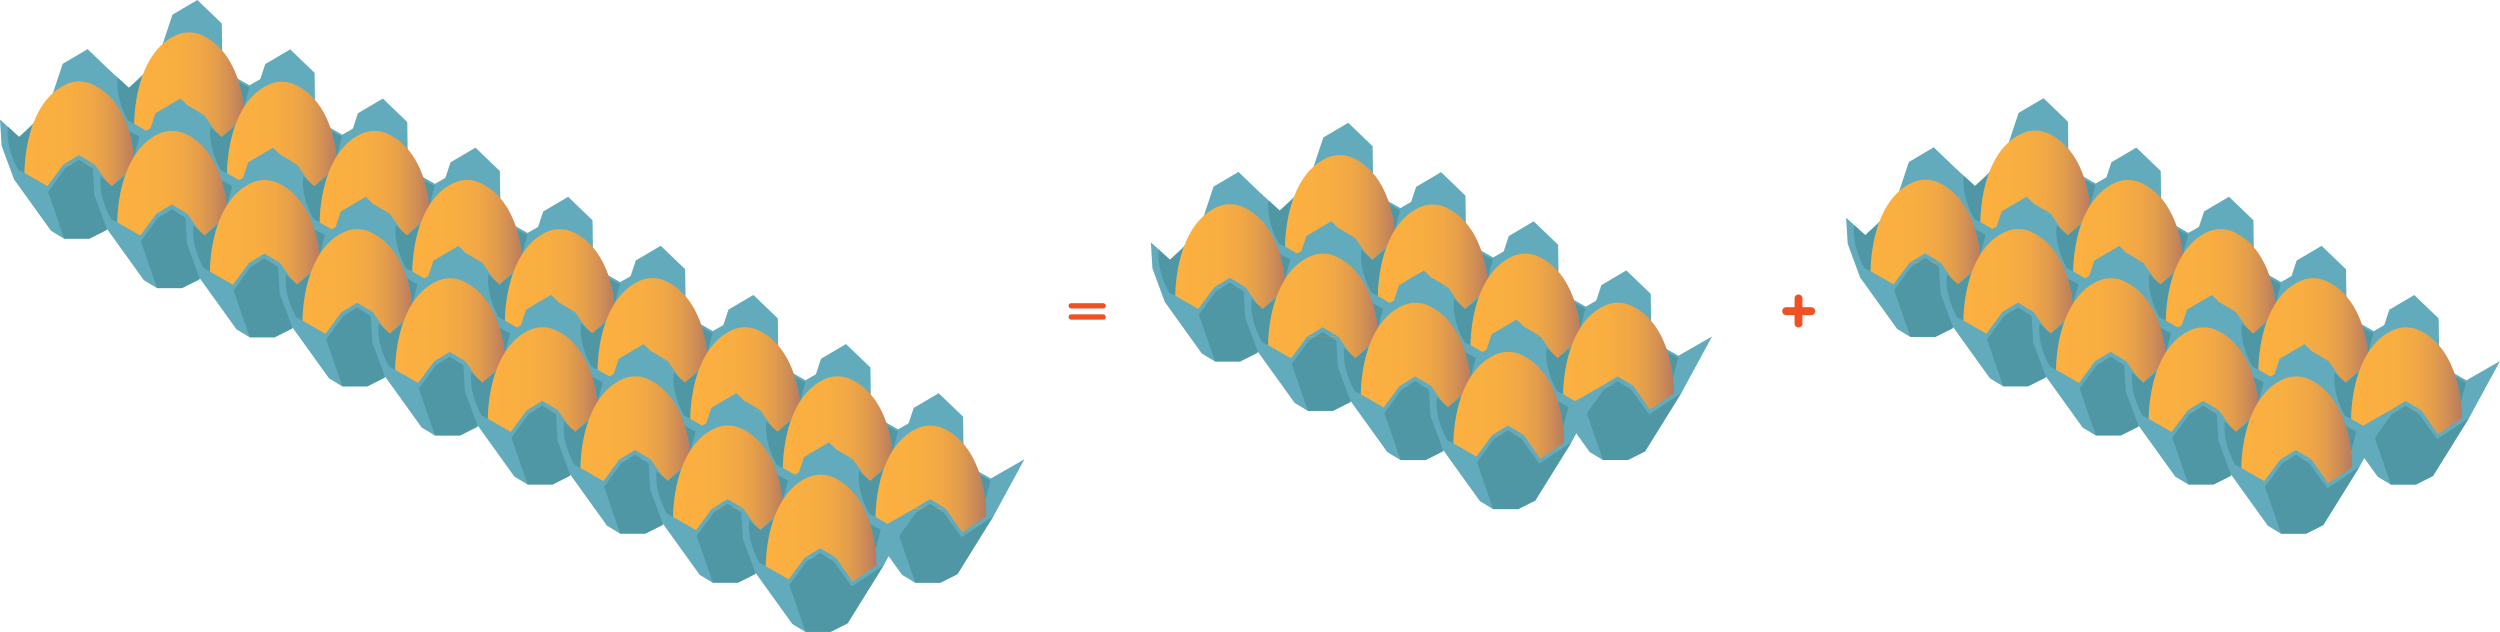 <svg xmlns="http://www.w3.org/2000/svg" xmlns:xlink="http://www.w3.org/1999/xlink" viewBox="0 0 2276.31 575.4"><defs><style>.cls-1{fill:#62abbc;}.cls-2{fill:#3d838e;opacity:0.51;}.cls-3{fill:url(#linear-gradient);}.cls-4{fill:url(#linear-gradient-2);}.cls-5{fill:url(#linear-gradient-3);}.cls-6{fill:url(#linear-gradient-4);}.cls-7{fill:url(#linear-gradient-5);}.cls-8{fill:url(#linear-gradient-6);}.cls-9{fill:url(#linear-gradient-7);}.cls-10{fill:url(#linear-gradient-8);}.cls-11{fill:url(#linear-gradient-9);}.cls-12{fill:url(#linear-gradient-10);}.cls-13{fill:url(#linear-gradient-11);}.cls-14{fill:url(#linear-gradient-12);}.cls-15{fill:url(#linear-gradient-13);}.cls-16{fill:url(#linear-gradient-14);}.cls-17{fill:url(#linear-gradient-15);}.cls-18{fill:url(#linear-gradient-16);}.cls-19{fill:url(#linear-gradient-17);}.cls-20{fill:url(#linear-gradient-18);}.cls-21{fill:url(#linear-gradient-19);}.cls-22{fill:url(#linear-gradient-20);}.cls-23{fill:url(#linear-gradient-21);}.cls-24{fill:url(#linear-gradient-22);}.cls-25{fill:url(#linear-gradient-23);}.cls-26{fill:url(#linear-gradient-24);}.cls-27{fill:url(#linear-gradient-25);}.cls-28{fill:url(#linear-gradient-26);}.cls-29{fill:url(#linear-gradient-27);}.cls-30{fill:url(#linear-gradient-28);}.cls-31{fill:url(#linear-gradient-29);}.cls-32{fill:url(#linear-gradient-30);}.cls-33{fill:url(#linear-gradient-31);}.cls-34{fill:url(#linear-gradient-32);}.cls-35{fill:url(#linear-gradient-33);}.cls-36{fill:url(#linear-gradient-34);}.cls-37{fill:url(#linear-gradient-35);}.cls-38{fill:url(#linear-gradient-36);}.cls-39{fill:#f05023;}</style><linearGradient id="linear-gradient" x1="122.24" y1="78.13" x2="223.08" y2="78.13" gradientUnits="userSpaceOnUse"><stop offset="0" stop-color="#fbb040"/><stop offset="0.39" stop-color="#f9ae41"/><stop offset="0.59" stop-color="#f1a845"/><stop offset="0.74" stop-color="#e49e4b"/><stop offset="0.87" stop-color="#d18f55"/><stop offset="0.99" stop-color="#b97c60"/><stop offset="1" stop-color="#b67a62"/></linearGradient><linearGradient id="linear-gradient-2" x1="206.75" y1="123.08" x2="307.59" y2="123.08" xlink:href="#linear-gradient"/><linearGradient id="linear-gradient-3" x1="22.3" y1="122.86" x2="123.14" y2="122.86" xlink:href="#linear-gradient"/><linearGradient id="linear-gradient-4" x1="106.81" y1="167.81" x2="207.65" y2="167.81" xlink:href="#linear-gradient"/><linearGradient id="linear-gradient-5" x1="291.12" y1="167.86" x2="391.96" y2="167.86" xlink:href="#linear-gradient"/><linearGradient id="linear-gradient-6" x1="191.18" y1="212.59" x2="292.02" y2="212.59" xlink:href="#linear-gradient"/><linearGradient id="linear-gradient-7" x1="375.45" y1="212.55" x2="476.29" y2="212.55" xlink:href="#linear-gradient"/><linearGradient id="linear-gradient-8" x1="275.51" y1="257.28" x2="376.35" y2="257.28" xlink:href="#linear-gradient"/><linearGradient id="linear-gradient-9" x1="459.81" y1="257.33" x2="560.65" y2="257.33" xlink:href="#linear-gradient"/><linearGradient id="linear-gradient-10" x1="359.87" y1="302.06" x2="460.71" y2="302.06" xlink:href="#linear-gradient"/><linearGradient id="linear-gradient-11" x1="544.14" y1="301.9" x2="644.98" y2="301.9" xlink:href="#linear-gradient"/><linearGradient id="linear-gradient-12" x1="444.2" y1="346.63" x2="545.04" y2="346.63" xlink:href="#linear-gradient"/><linearGradient id="linear-gradient-13" x1="628.51" y1="346.68" x2="729.35" y2="346.68" xlink:href="#linear-gradient"/><linearGradient id="linear-gradient-14" x1="528.57" y1="391.41" x2="629.41" y2="391.41" xlink:href="#linear-gradient"/><linearGradient id="linear-gradient-15" x1="712.84" y1="391.37" x2="813.68" y2="391.37" xlink:href="#linear-gradient"/><linearGradient id="linear-gradient-16" x1="612.9" y1="436.1" x2="713.74" y2="436.1" xlink:href="#linear-gradient"/><linearGradient id="linear-gradient-17" x1="797.21" y1="436.14" x2="898.04" y2="436.14" xlink:href="#linear-gradient"/><linearGradient id="linear-gradient-18" x1="697.27" y1="480.87" x2="798.1" y2="480.87" xlink:href="#linear-gradient"/><linearGradient id="linear-gradient-19" x1="1170.12" y1="189.93" x2="1270.96" y2="189.93" xlink:href="#linear-gradient"/><linearGradient id="linear-gradient-20" x1="1254.63" y1="234.88" x2="1355.47" y2="234.88" xlink:href="#linear-gradient"/><linearGradient id="linear-gradient-21" x1="1070.18" y1="234.66" x2="1171.02" y2="234.66" xlink:href="#linear-gradient"/><linearGradient id="linear-gradient-22" x1="1154.69" y1="279.61" x2="1255.53" y2="279.61" xlink:href="#linear-gradient"/><linearGradient id="linear-gradient-23" x1="1339" y1="279.66" x2="1439.84" y2="279.66" xlink:href="#linear-gradient"/><linearGradient id="linear-gradient-24" x1="1239.06" y1="324.39" x2="1339.9" y2="324.39" xlink:href="#linear-gradient"/><linearGradient id="linear-gradient-25" x1="1423.33" y1="324.35" x2="1524.16" y2="324.35" xlink:href="#linear-gradient"/><linearGradient id="linear-gradient-26" x1="1323.39" y1="369.08" x2="1424.22" y2="369.08" xlink:href="#linear-gradient"/><linearGradient id="linear-gradient-27" x1="1803.2" y1="167.54" x2="1904.04" y2="167.54" xlink:href="#linear-gradient"/><linearGradient id="linear-gradient-28" x1="1887.71" y1="212.49" x2="1988.55" y2="212.49" xlink:href="#linear-gradient"/><linearGradient id="linear-gradient-29" x1="1703.26" y1="212.27" x2="1804.1" y2="212.27" xlink:href="#linear-gradient"/><linearGradient id="linear-gradient-30" x1="1787.77" y1="257.22" x2="1888.61" y2="257.22" xlink:href="#linear-gradient"/><linearGradient id="linear-gradient-31" x1="1972.07" y1="257.27" x2="2072.91" y2="257.27" xlink:href="#linear-gradient"/><linearGradient id="linear-gradient-32" x1="1872.13" y1="302" x2="1972.97" y2="302" xlink:href="#linear-gradient"/><linearGradient id="linear-gradient-33" x1="2056.4" y1="301.96" x2="2157.24" y2="301.96" xlink:href="#linear-gradient"/><linearGradient id="linear-gradient-34" x1="1956.46" y1="346.69" x2="2057.3" y2="346.69" xlink:href="#linear-gradient"/><linearGradient id="linear-gradient-35" x1="2140.77" y1="346.73" x2="2241.61" y2="346.73" xlink:href="#linear-gradient"/><linearGradient id="linear-gradient-36" x1="2040.83" y1="391.47" x2="2141.67" y2="391.47" xlink:href="#linear-gradient"/></defs><title>V6_G1</title><g id="Layer_2" data-name="Layer 2"><polygon class="cls-1" points="101.37 87.84 112.66 118.49 146.38 165.4 158.38 172.65 181.13 172.65 196.78 164.8 229.73 111.76 257.79 60.14 227.13 77.69 202.52 63.74 201.95 21.39 179.7 0 157.02 13.37 143.06 55.46 117.35 79.91 99.94 64.12 101.37 87.84"/><path class="cls-2" d="M116.65,110l5.59,2.81s.23-24.79,7.4-43.13L117.35,79.91,107.2,70.64C104.65,90.34,116.65,110,116.65,110Z"/><path class="cls-3" d="M122.24,112.8l20.84,12L157.74,105h28.34l15.16,21.84,18.07-12.21,3.77-2.46s1.26-61.22-38.82-79.94a28.43,28.43,0,0,0-23.5-.36C121.41,49.19,122.24,112.8,122.24,112.8Z"/><polygon class="cls-1" points="157.75 104.96 171.86 96.5 186.08 104.96 157.75 104.96"/><polygon class="cls-2" points="158.46 172.65 143.71 129.9 159.23 108.64 171.86 100.73 184.23 108.64 200.56 131.22 229.81 111.76 196.86 164.8 181.21 172.65 158.46 172.65"/><path class="cls-2" d="M217.39,74.62a116.82,116.82,0,0,1,4.77,22.85l4.77-17.86Z"/><polygon class="cls-1" points="185.88 132.79 197.16 163.44 230.89 210.36 242.89 217.61 265.64 217.61 281.29 209.75 314.24 156.71 342.3 105.1 311.64 122.64 287.03 108.69 286.46 66.34 264.21 44.95 241.53 58.33 227.57 100.42 201.86 124.87 184.45 109.07 185.88 132.79"/><path class="cls-2" d="M201.16,154.94l5.59,2.81s.23-24.79,7.4-43.12l-12.29,10.24-10.15-9.27C189.15,135.29,201.16,154.94,201.16,154.94Z"/><path class="cls-4" d="M206.75,157.75l20.84,12,14.66-19.83h28.34l15.16,21.83,18.07-12.21,3.77-2.46s1.26-61.22-38.82-79.94a28.43,28.43,0,0,0-23.5-.36C205.91,94.15,206.75,157.75,206.75,157.75Z"/><polygon class="cls-1" points="242.25 149.92 256.37 141.45 270.59 149.92 242.25 149.92"/><polygon class="cls-2" points="242.97 217.61 228.22 174.86 243.74 153.59 256.37 145.68 268.74 153.59 285.07 176.17 314.32 156.71 281.37 209.75 265.72 217.61 242.97 217.61"/><path class="cls-2" d="M301.9,119.58a116.82,116.82,0,0,1,4.77,22.85l4.77-17.87Z"/><polygon class="cls-1" points="1.43 132.57 12.72 163.22 46.44 210.14 58.44 217.39 81.19 217.39 96.84 209.53 129.79 156.49 157.85 104.87 127.19 122.42 102.58 108.47 102.01 66.12 79.76 44.73 57.08 58.1 43.12 100.19 17.41 124.64 0 108.85 1.43 132.57"/><path class="cls-2" d="M16.71,154.72l5.59,2.81s.23-24.79,7.4-43.13L17.41,124.64,7.26,115.38C4.71,135.07,16.71,154.72,16.71,154.72Z"/><path class="cls-5" d="M22.3,157.53l20.84,12L57.8,149.69H86.14l15.16,21.84,18.07-12.21,3.77-2.46s1.26-61.22-38.82-79.94a28.43,28.43,0,0,0-23.5-.36C21.47,93.92,22.3,157.53,22.3,157.53Z"/><polygon class="cls-1" points="57.8 149.69 71.92 141.23 86.14 149.69 57.8 149.69"/><polygon class="cls-2" points="58.52 217.39 43.77 174.64 59.29 153.37 71.92 145.46 84.29 153.37 100.62 175.95 129.87 156.49 96.92 209.53 81.27 217.39 58.52 217.39"/><path class="cls-2" d="M117.45,119.35a117,117,0,0,1,4.77,22.85L127,124.34Z"/><polygon class="cls-1" points="85.94 177.53 97.22 208.17 130.95 255.09 142.95 262.34 165.7 262.34 181.35 254.48 214.3 201.44 242.36 149.83 211.7 167.37 187.09 153.43 186.52 111.07 164.27 89.69 141.59 103.06 127.63 145.15 101.92 169.6 84.51 153.81 85.94 177.53"/><path class="cls-2" d="M101.22,199.67l5.59,2.81s.23-24.79,7.4-43.12L101.92,169.6l-10.15-9.27C89.21,180,101.22,199.67,101.22,199.67Z"/><path class="cls-6" d="M106.81,202.48l20.84,12,14.66-19.83h28.34l15.16,21.83,18.07-12.21,3.77-2.46s1.26-61.22-38.82-79.94a28.43,28.43,0,0,0-23.5-.36C106,138.88,106.81,202.48,106.81,202.48Z"/><polygon class="cls-1" points="142.31 194.65 156.43 186.18 170.65 194.65 142.31 194.65"/><polygon class="cls-2" points="143.03 262.34 128.28 219.59 143.8 198.32 156.43 190.41 168.8 198.32 185.13 220.9 214.38 201.44 181.43 254.48 165.78 262.34 143.03 262.34"/><path class="cls-2" d="M202,164.31a116.82,116.82,0,0,1,4.77,22.85l4.77-17.87Z"/><polygon class="cls-1" points="270.24 177.57 281.53 208.22 315.25 255.13 327.25 262.38 350 262.38 365.65 254.53 398.6 201.49 426.66 149.87 396 167.42 371.4 153.47 370.83 111.12 348.58 89.73 325.9 103.1 311.94 145.19 286.23 169.64 268.81 153.85 270.24 177.57"/><path class="cls-2" d="M285.53,199.72l5.59,2.81s.23-24.8,7.39-43.13l-12.29,10.24-10.14-9.27C273.52,180.07,285.53,199.72,285.53,199.72Z"/><path class="cls-7" d="M291.12,202.53l20.83,12,14.67-19.84H355l15.17,21.84,18.07-12.21,3.76-2.46s1.27-61.22-38.81-79.94a28.45,28.45,0,0,0-23.51-.36C290.28,138.92,291.12,202.53,291.12,202.53Z"/><polygon class="cls-1" points="326.62 194.69 340.73 186.23 354.95 194.69 326.62 194.69"/><polygon class="cls-2" points="327.34 262.38 312.59 219.63 328.11 198.37 340.73 190.46 353.11 198.37 369.44 220.94 398.69 201.49 365.74 254.53 350.09 262.38 327.34 262.38"/><path class="cls-2" d="M386.26,164.35A116.31,116.31,0,0,1,391,187.2l4.76-17.86Z"/><polygon class="cls-1" points="170.3 222.3 181.59 252.95 215.32 299.87 227.32 307.12 250.06 307.12 265.71 299.26 298.66 246.22 326.73 194.6 296.07 212.15 271.46 198.2 270.89 155.85 248.64 134.46 225.96 147.84 212 189.92 186.28 214.37 168.88 198.58 170.3 222.3"/><path class="cls-2" d="M185.59,244.45l5.59,2.81s.23-24.79,7.39-43.13l-12.29,10.24-10.14-9.26C173.58,224.8,185.59,244.45,185.59,244.45Z"/><path class="cls-8" d="M191.18,247.26l20.83,12,14.67-19.84H255l15.17,21.84,18.07-12.21,3.76-2.46s1.27-61.22-38.81-79.94a28.45,28.45,0,0,0-23.51-.36C190.34,183.65,191.18,247.26,191.18,247.26Z"/><polygon class="cls-1" points="226.68 239.42 240.79 230.96 255.01 239.42 226.68 239.42"/><polygon class="cls-2" points="227.4 307.12 212.65 264.37 228.17 243.1 240.79 235.19 253.17 243.1 269.5 265.68 298.75 246.22 265.8 299.26 250.15 307.12 227.4 307.12"/><path class="cls-2" d="M286.32,209.08a116.31,116.31,0,0,1,4.78,22.85l4.76-17.86Z"/><polygon class="cls-1" points="354.57 222.26 365.86 252.91 399.58 299.82 411.58 307.07 434.33 307.07 449.98 299.22 482.93 246.18 510.99 194.56 480.33 212.11 455.73 198.16 455.16 155.81 432.91 134.42 410.23 147.79 396.26 189.88 370.55 214.33 353.14 198.54 354.57 222.26"/><path class="cls-2" d="M369.86,244.41l5.59,2.81s.22-24.79,7.39-43.13l-12.29,10.24-10.15-9.27C357.85,224.76,369.86,244.41,369.86,244.41Z"/><path class="cls-9" d="M375.45,247.22l20.83,12L411,239.38h28.33l15.17,21.84L472.51,249l3.77-2.46s1.27-61.22-38.81-79.94a28.45,28.45,0,0,0-23.51-.36C374.61,183.61,375.45,247.22,375.45,247.22Z"/><polygon class="cls-1" points="410.95 239.38 425.06 230.92 439.28 239.38 410.95 239.38"/><polygon class="cls-2" points="411.67 307.07 396.92 264.32 412.44 243.06 425.06 235.15 437.44 243.06 453.76 265.63 483.01 246.18 450.06 299.22 434.42 307.07 411.67 307.07"/><path class="cls-2" d="M470.59,209a117.21,117.21,0,0,1,4.78,22.85L480.13,214Z"/><polygon class="cls-1" points="254.63 266.99 265.92 297.64 299.64 344.56 311.64 351.81 334.39 351.81 350.04 343.95 382.99 290.91 411.05 239.29 380.39 256.84 355.79 242.89 355.22 200.54 332.97 179.15 310.29 192.53 296.32 234.61 270.61 259.06 253.2 243.27 254.63 266.99"/><path class="cls-2" d="M269.92,289.14l5.59,2.81s.22-24.79,7.39-43.13l-12.29,10.25-10.15-9.27C257.91,269.49,269.92,289.14,269.92,289.14Z"/><path class="cls-10" d="M275.51,292l20.83,12L311,284.11h28.33L354.51,306l18.07-12.21,3.76-2.46s1.27-61.22-38.81-79.94A28.45,28.45,0,0,0,314,211C274.67,228.35,275.51,292,275.51,292Z"/><polygon class="cls-1" points="311.01 284.11 325.12 275.65 339.34 284.11 311.01 284.11"/><polygon class="cls-2" points="311.73 351.81 296.98 309.06 312.5 287.79 325.12 279.88 337.5 287.79 353.82 310.37 383.07 290.91 350.13 343.95 334.48 351.81 311.73 351.81"/><path class="cls-2" d="M370.65,253.77a116.54,116.54,0,0,1,4.78,22.85l4.76-17.86Z"/><polygon class="cls-1" points="438.94 267.04 450.23 297.68 483.95 344.6 495.95 351.85 518.7 351.85 534.35 344 567.3 290.95 595.36 239.34 564.7 256.89 540.09 242.94 539.52 200.58 517.27 179.2 494.59 192.57 480.63 234.66 454.92 259.11 437.51 243.32 438.94 267.04"/><path class="cls-2" d="M454.22,289.18l5.59,2.81s.23-24.79,7.4-43.12l-12.29,10.24-10.15-9.27C442.21,269.53,454.22,289.18,454.22,289.18Z"/><path class="cls-11" d="M459.81,292l20.84,12,14.66-19.83h28.34L538.81,306l18.07-12.2,3.77-2.46s1.26-61.23-38.82-79.95a28.5,28.5,0,0,0-23.5-.36C459,228.39,459.81,292,459.81,292Z"/><polygon class="cls-1" points="495.31 284.16 509.43 275.69 523.65 284.16 495.31 284.16"/><polygon class="cls-2" points="496.03 351.85 481.28 309.1 496.8 287.83 509.43 279.93 521.8 287.83 538.13 310.41 567.38 290.95 534.43 344 518.78 351.85 496.03 351.85"/><path class="cls-2" d="M555,253.82a116.82,116.82,0,0,1,4.77,22.85l4.77-17.87Z"/><polygon class="cls-1" points="339 311.77 350.29 342.41 384.01 389.33 396.01 396.58 418.76 396.58 434.41 388.73 467.36 335.69 495.42 284.07 464.76 301.62 440.15 287.67 439.58 245.32 417.33 223.93 394.65 237.3 380.69 279.39 354.98 303.84 337.57 288.05 339 311.77"/><path class="cls-2" d="M354.28,333.92l5.59,2.8s.23-24.79,7.4-43.12L355,303.84l-10.15-9.27C342.27,314.27,354.28,333.92,354.28,333.92Z"/><path class="cls-12" d="M359.87,336.72l20.84,12,14.66-19.83h28.34l15.16,21.83,18.07-12.2,3.77-2.46s1.26-61.23-38.82-79.95a28.47,28.47,0,0,0-23.5-.35C359,273.12,359.87,336.72,359.87,336.72Z"/><polygon class="cls-1" points="395.37 328.89 409.49 320.43 423.71 328.89 395.37 328.89"/><polygon class="cls-2" points="396.09 396.58 381.34 353.83 396.86 332.56 409.49 324.66 421.86 332.56 438.19 355.14 467.44 335.69 434.49 388.73 418.84 396.58 396.09 396.58"/><path class="cls-2" d="M455,298.55a116.82,116.82,0,0,1,4.77,22.85l4.77-17.86Z"/><polygon class="cls-1" points="523.27 311.61 534.56 342.26 568.28 389.18 580.28 396.43 603.03 396.43 618.68 388.57 651.63 335.53 679.69 283.91 649.03 301.46 624.42 287.51 623.86 245.16 601.61 223.77 578.92 237.15 564.96 279.23 539.25 303.68 521.84 287.89 523.27 311.61"/><path class="cls-2" d="M538.55,333.76l5.6,2.81s.22-24.79,7.39-43.13l-12.29,10.24-10.15-9.26C526.55,314.11,538.55,333.76,538.55,333.76Z"/><path class="cls-13" d="M544.15,336.57l20.83,12,14.67-19.84H608l15.17,21.84,18.06-12.21L645,335.9s1.27-61.22-38.82-79.94a28.43,28.43,0,0,0-23.5-.36C543.31,273,544.15,336.57,544.15,336.57Z"/><polygon class="cls-1" points="579.65 328.73 593.76 320.27 607.98 328.73 579.65 328.73"/><polygon class="cls-2" points="580.37 396.43 565.62 353.68 581.13 332.41 593.76 324.5 606.13 332.41 622.46 354.99 651.71 335.53 618.76 388.57 603.12 396.43 580.37 396.43"/><path class="cls-2" d="M639.29,298.39a116.82,116.82,0,0,1,4.77,22.85l4.77-17.86Z"/><polygon class="cls-1" points="423.33 356.34 434.62 386.99 468.34 433.91 480.34 441.16 503.09 441.16 518.74 433.3 551.69 380.26 579.75 328.64 549.09 346.19 524.48 332.24 523.92 289.89 501.67 268.5 478.98 281.88 465.02 323.96 439.31 348.42 421.9 332.62 423.33 356.34"/><path class="cls-2" d="M438.61,378.49l5.6,2.81s.22-24.79,7.39-43.13l-12.29,10.25-10.15-9.27C426.61,358.84,438.61,378.49,438.61,378.49Z"/><path class="cls-14" d="M444.21,381.3l20.83,12,14.67-19.84H508l15.17,21.84,18.06-12.21,3.77-2.46s1.27-61.22-38.82-79.94a28.43,28.43,0,0,0-23.5-.36C443.37,317.7,444.21,381.3,444.21,381.3Z"/><polygon class="cls-1" points="479.71 373.46 493.82 365 508.04 373.46 479.71 373.46"/><polygon class="cls-2" points="480.43 441.16 465.68 398.41 481.19 377.14 493.82 369.23 506.19 377.14 522.52 399.72 551.77 380.26 518.82 433.3 503.18 441.16 480.43 441.16"/><path class="cls-2" d="M539.35,343.12A117,117,0,0,1,544.12,366l4.77-17.87Z"/><polygon class="cls-1" points="607.63 356.39 618.92 387.03 652.65 433.95 664.65 441.2 687.4 441.2 703.05 433.35 736 380.3 764.06 328.69 733.4 346.24 708.79 332.29 708.22 289.94 685.97 268.55 663.29 281.92 649.33 324.01 623.62 348.46 606.21 332.67 607.63 356.39"/><path class="cls-2" d="M622.92,378.53l5.59,2.81s.23-24.79,7.39-43.12l-12.28,10.24-10.15-9.27C610.91,358.88,622.92,378.53,622.92,378.53Z"/><path class="cls-15" d="M628.51,381.34l20.84,12L664,373.51h28.34l15.16,21.83,18.07-12.2,3.77-2.46s1.26-61.23-38.82-79.95a28.5,28.5,0,0,0-23.5-.36C627.67,317.74,628.51,381.34,628.51,381.34Z"/><polygon class="cls-1" points="664.01 373.51 678.12 365.04 692.35 373.51 664.01 373.51"/><polygon class="cls-2" points="664.73 441.2 649.98 398.45 665.5 377.18 678.12 369.28 690.5 377.18 706.83 399.76 736.08 380.3 703.13 433.35 687.48 441.2 664.73 441.2"/><path class="cls-2" d="M723.66,343.17A116.82,116.82,0,0,1,728.43,366l4.77-17.87Z"/><polygon class="cls-1" points="507.69 401.12 518.98 431.76 552.71 478.68 564.71 485.93 587.46 485.93 603.11 478.08 636.06 425.04 664.12 373.42 633.46 390.97 608.85 377.02 608.28 334.67 586.03 313.28 563.35 326.65 549.39 368.74 523.68 393.19 506.27 377.4 507.69 401.12"/><path class="cls-2" d="M523,423.27l5.59,2.8S528.8,401.28,536,383l-12.28,10.24-10.15-9.27C511,403.62,523,423.27,523,423.27Z"/><path class="cls-16" d="M528.57,426.07l20.84,12,14.66-19.83h28.34l15.16,21.83,18.07-12.2,3.77-2.46s1.26-61.23-38.82-80a28.47,28.47,0,0,0-23.5-.35C527.73,362.47,528.57,426.07,528.57,426.07Z"/><polygon class="cls-1" points="564.07 418.24 578.18 409.78 592.41 418.24 564.07 418.24"/><polygon class="cls-2" points="564.79 485.93 550.04 443.18 565.56 421.92 578.18 414.01 590.56 421.92 606.89 444.49 636.14 425.04 603.19 478.08 587.54 485.93 564.79 485.93"/><path class="cls-2" d="M623.72,387.9a116.82,116.82,0,0,1,4.77,22.85l4.77-17.86Z"/><polygon class="cls-1" points="691.96 401.08 703.25 431.72 736.98 478.64 748.98 485.89 771.73 485.89 787.37 478.04 820.32 425 848.38 373.38 817.73 390.93 793.12 376.98 792.55 334.63 770.3 313.24 747.62 326.61 733.66 368.7 707.95 393.15 690.54 377.36 691.96 401.08"/><path class="cls-2" d="M707.25,423.23l5.59,2.8s.23-24.79,7.39-43.12L708,393.15l-10.15-9.27C695.24,403.58,707.25,423.23,707.25,423.23Z"/><path class="cls-17" d="M712.84,426l20.83,12,14.67-19.83h28.33L791.84,440l18.07-12.2,3.76-2.46s1.27-61.23-38.81-79.95a28.49,28.49,0,0,0-23.51-.35C712,362.43,712.84,426,712.84,426Z"/><polygon class="cls-1" points="748.34 418.2 762.45 409.74 776.67 418.2 748.34 418.2"/><polygon class="cls-2" points="749.06 485.89 734.31 443.14 749.83 421.87 762.45 413.97 774.83 421.87 791.16 444.45 820.41 425 787.46 478.04 771.81 485.89 749.06 485.89"/><path class="cls-2" d="M808,387.86a116.31,116.31,0,0,1,4.78,22.85l4.76-17.86Z"/><polygon class="cls-1" points="592.02 445.81 603.31 476.45 637.04 523.37 649.04 530.62 671.79 530.62 687.43 522.77 720.38 469.73 748.45 418.11 717.79 435.66 693.18 421.71 692.61 379.36 670.36 357.97 647.68 371.34 633.72 413.43 608 437.88 590.6 422.09 592.02 445.81"/><path class="cls-2" d="M607.31,468l5.59,2.81s.23-24.8,7.39-43.13L608,437.88l-10.15-9.27C595.3,448.31,607.31,468,607.31,468Z"/><path class="cls-18" d="M612.9,470.77l20.83,12,14.67-19.84h28.33l15.17,21.84L710,472.56l3.76-2.46s1.27-61.22-38.81-79.94a28.45,28.45,0,0,0-23.51-.36C612.06,407.16,612.9,470.77,612.9,470.77Z"/><polygon class="cls-1" points="648.4 462.93 662.51 454.47 676.73 462.93 648.4 462.93"/><polygon class="cls-2" points="649.12 530.62 634.37 487.87 649.89 466.61 662.51 458.7 674.89 466.61 691.22 489.19 720.47 469.73 687.52 522.77 671.87 530.62 649.12 530.62"/><path class="cls-2" d="M708,432.59a116.31,116.31,0,0,1,4.78,22.85l4.76-17.86Z"/><polygon class="cls-1" points="776.33 445.86 787.62 476.5 821.34 523.42 833.34 530.67 856.09 530.67 871.74 522.81 904.69 469.77 932.75 418.16 902.09 435.7 877.49 421.75 876.92 379.4 854.67 358.01 831.99 371.39 818.02 413.48 792.31 437.93 774.9 422.13 776.33 445.86"/><path class="cls-2" d="M791.62,468l5.59,2.81s.22-24.79,7.39-43.12l-12.29,10.24-10.15-9.27C779.61,448.35,791.62,468,791.62,468Z"/><path class="cls-19" d="M797.21,470.81l20.83,12L832.71,463H861l15.17,21.83,18.06-12.21,3.77-2.46s1.27-61.22-38.82-79.94a28.43,28.43,0,0,0-23.5-.36C796.37,407.21,797.21,470.81,797.21,470.81Z"/><polygon class="cls-1" points="832.71 462.98 846.82 454.51 861.04 462.98 832.71 462.98"/><polygon class="cls-2" points="833.43 530.67 818.68 487.92 834.19 466.65 846.82 458.74 859.19 466.65 875.52 489.23 904.77 469.77 871.82 522.81 856.18 530.67 833.43 530.67"/><path class="cls-2" d="M892.35,432.64a116.82,116.82,0,0,1,4.77,22.85l4.77-17.87Z"/><polygon class="cls-1" points="676.39 490.59 687.68 521.23 721.4 568.15 733.4 575.4 756.15 575.4 771.8 567.54 804.75 514.5 832.81 462.89 802.15 480.44 777.54 466.49 776.98 424.13 754.73 402.75 732.04 416.12 718.08 458.21 692.37 482.66 674.96 466.87 676.39 490.59"/><path class="cls-2" d="M691.68,512.73l5.59,2.81s.22-24.79,7.39-43.12l-12.29,10.24-10.15-9.27C679.67,493.08,691.68,512.73,691.68,512.73Z"/><path class="cls-20" d="M697.27,515.54l20.83,12,14.67-19.83H761.1l15.17,21.83,18.06-12.2,3.77-2.47s1.27-61.22-38.82-79.94a28.5,28.5,0,0,0-23.5-.36C696.43,451.94,697.27,515.54,697.27,515.54Z"/><polygon class="cls-1" points="732.77 507.71 746.88 499.24 761.1 507.71 732.77 507.71"/><polygon class="cls-2" points="733.49 575.4 718.74 532.65 734.25 511.38 746.88 503.48 759.25 511.38 775.58 533.96 804.83 514.5 771.88 567.54 756.24 575.4 733.49 575.4"/><path class="cls-2" d="M792.41,477.37a116.82,116.82,0,0,1,4.77,22.85L802,482.35Z"/><polygon class="cls-1" points="1149.24 199.64 1160.54 230.28 1194.26 277.2 1206.26 284.45 1229.01 284.45 1244.66 276.6 1277.61 223.55 1305.67 171.94 1275.01 189.49 1250.4 175.54 1249.83 133.18 1227.58 111.8 1204.9 125.17 1190.94 167.26 1165.23 191.71 1147.82 175.92 1149.24 199.64"/><path class="cls-2" d="M1164.53,221.78l5.59,2.81s.23-24.79,7.4-43.12l-12.29,10.24-10.15-9.27C1152.52,202.13,1164.53,221.78,1164.53,221.78Z"/><path class="cls-21" d="M1170.12,224.59l20.84,12,14.66-19.83H1234l15.16,21.83,18.07-12.2,3.77-2.46s1.26-61.23-38.82-80a28.5,28.5,0,0,0-23.5-.36C1169.28,161,1170.12,224.59,1170.12,224.59Z"/><polygon class="cls-1" points="1205.62 216.76 1219.73 208.29 1233.96 216.76 1205.62 216.76"/><polygon class="cls-2" points="1206.34 284.45 1191.59 241.7 1207.11 220.43 1219.73 212.53 1232.11 220.43 1248.44 243.01 1277.69 223.55 1244.74 276.6 1229.09 284.45 1206.34 284.45"/><path class="cls-2" d="M1265.27,186.42a116.82,116.82,0,0,1,4.77,22.85l4.77-17.87Z"/><polygon class="cls-1" points="1233.75 244.59 1245.04 275.24 1278.77 322.15 1290.77 329.4 1313.52 329.4 1329.17 321.55 1362.12 268.51 1390.18 216.89 1359.52 234.44 1334.91 220.49 1334.34 178.14 1312.09 156.75 1289.41 170.12 1275.45 212.21 1249.74 236.66 1232.33 220.87 1233.75 244.59"/><path class="cls-2" d="M1249,266.74l5.59,2.81s.23-24.79,7.39-43.13l-12.28,10.24-10.15-9.27C1237,247.09,1249,266.74,1249,266.74Z"/><path class="cls-22" d="M1254.63,269.55l20.84,12,14.66-19.84h28.34l15.16,21.84,18.07-12.21,3.77-2.46s1.26-61.22-38.82-79.94a28.43,28.43,0,0,0-23.5-.36C1253.79,205.94,1254.63,269.55,1254.63,269.55Z"/><polygon class="cls-1" points="1290.13 261.71 1304.24 253.25 1318.46 261.71 1290.13 261.71"/><polygon class="cls-2" points="1290.85 329.4 1276.1 286.65 1291.62 265.39 1304.24 257.48 1316.62 265.39 1332.95 287.96 1362.2 268.51 1329.25 321.55 1313.6 329.4 1290.85 329.4"/><path class="cls-2" d="M1349.78,231.37a116.82,116.82,0,0,1,4.77,22.85l4.77-17.86Z"/><polygon class="cls-1" points="1049.31 244.37 1060.6 275.01 1094.32 321.93 1106.32 329.18 1129.07 329.18 1144.72 321.33 1177.67 268.29 1205.73 216.67 1175.07 234.22 1150.46 220.27 1149.89 177.92 1127.64 156.53 1104.96 169.9 1091 211.99 1065.29 236.44 1047.88 220.65 1049.31 244.37"/><path class="cls-2" d="M1064.59,266.52l5.59,2.8s.23-24.79,7.4-43.12l-12.29,10.24-10.15-9.27C1052.58,246.87,1064.59,266.52,1064.59,266.52Z"/><path class="cls-23" d="M1070.18,269.32l20.84,12,14.66-19.83H1134l15.16,21.83,18.07-12.2,3.77-2.46s1.26-61.23-38.82-80a28.47,28.47,0,0,0-23.5-.35C1069.34,205.72,1070.18,269.32,1070.18,269.32Z"/><polygon class="cls-1" points="1105.68 261.49 1119.8 253.03 1134.02 261.49 1105.68 261.49"/><polygon class="cls-2" points="1106.4 329.18 1091.65 286.43 1107.17 265.16 1119.8 257.26 1132.17 265.16 1148.5 287.74 1177.75 268.29 1144.8 321.33 1129.15 329.18 1106.4 329.18"/><path class="cls-2" d="M1165.33,231.15A116.82,116.82,0,0,1,1170.1,254l4.77-17.86Z"/><polygon class="cls-1" points="1133.81 289.32 1145.1 319.97 1178.83 366.89 1190.83 374.14 1213.58 374.14 1229.23 366.28 1262.18 313.24 1290.24 261.62 1259.58 279.17 1234.97 265.22 1234.4 222.87 1212.15 201.48 1189.47 214.85 1175.51 256.94 1149.8 281.39 1132.39 265.6 1133.81 289.32"/><path class="cls-2" d="M1149.1,311.47l5.59,2.81s.23-24.79,7.39-43.13l-12.28,10.24-10.15-9.26C1137.09,291.82,1149.1,311.47,1149.1,311.47Z"/><path class="cls-24" d="M1154.69,314.28l20.84,12,14.66-19.84h28.34l15.16,21.84,18.07-12.21,3.77-2.46s1.26-61.22-38.82-79.94a28.43,28.43,0,0,0-23.5-.36C1153.85,250.67,1154.69,314.28,1154.69,314.28Z"/><polygon class="cls-1" points="1190.19 306.44 1204.3 297.98 1218.53 306.44 1190.19 306.44"/><polygon class="cls-2" points="1190.91 374.14 1176.16 331.39 1191.68 310.12 1204.3 302.21 1216.68 310.12 1233.01 332.7 1262.26 313.24 1229.31 366.28 1213.66 374.14 1190.91 374.14"/><path class="cls-2" d="M1249.84,276.1a117,117,0,0,1,4.77,22.85l4.77-17.86Z"/><polygon class="cls-1" points="1318.12 289.37 1329.41 320.01 1363.13 366.93 1375.13 374.18 1397.88 374.18 1413.53 366.32 1446.48 313.28 1474.54 261.67 1443.88 279.21 1419.28 265.27 1418.71 222.91 1396.46 201.53 1373.78 214.9 1359.82 256.99 1334.1 281.44 1316.69 265.65 1318.12 289.37"/><path class="cls-2" d="M1333.41,311.51l5.59,2.81s.22-24.79,7.39-43.12l-12.29,10.24L1324,272.17C1321.4,291.86,1333.41,311.51,1333.41,311.51Z"/><path class="cls-25" d="M1339,314.32l20.83,12,14.67-19.83h28.33L1418,328.32l18.07-12.2,3.76-2.46s1.27-61.23-38.81-80a28.53,28.53,0,0,0-23.51-.36C1338.16,250.72,1339,314.32,1339,314.32Z"/><polygon class="cls-1" points="1374.5 306.49 1388.61 298.02 1402.83 306.49 1374.5 306.49"/><polygon class="cls-2" points="1375.22 374.18 1360.47 331.43 1375.99 310.16 1388.61 302.26 1400.99 310.16 1417.32 332.74 1446.57 313.28 1413.62 366.32 1397.97 374.18 1375.22 374.18"/><path class="cls-2" d="M1434.14,276.15a116.31,116.31,0,0,1,4.78,22.85l4.76-17.87Z"/><polygon class="cls-1" points="1218.18 334.1 1229.47 364.74 1263.19 411.66 1275.19 418.91 1297.94 418.91 1313.59 411.06 1346.54 358.01 1374.6 306.4 1343.94 323.95 1319.34 310 1318.77 267.65 1296.52 246.26 1273.84 259.63 1259.88 301.72 1234.16 326.17 1216.75 310.38 1218.18 334.1"/><path class="cls-2" d="M1233.47,356.25l5.59,2.8s.22-24.79,7.39-43.12l-12.29,10.24L1224,316.9C1221.46,336.6,1233.47,356.25,1233.47,356.25Z"/><path class="cls-26" d="M1239.06,359.05l20.83,12,14.67-19.83h28.33l15.17,21.83,18.07-12.2,3.76-2.46s1.27-61.23-38.81-79.95a28.49,28.49,0,0,0-23.51-.35C1238.22,295.45,1239.06,359.05,1239.06,359.05Z"/><polygon class="cls-1" points="1274.56 351.22 1288.67 342.75 1302.89 351.22 1274.56 351.22"/><polygon class="cls-2" points="1275.28 418.91 1260.53 376.16 1276.05 354.89 1288.67 346.99 1301.05 354.89 1317.38 377.47 1346.63 358.01 1313.68 411.06 1298.03 418.91 1275.28 418.91"/><path class="cls-2" d="M1334.2,320.88a116.31,116.31,0,0,1,4.78,22.85l4.76-17.86Z"/><polygon class="cls-1" points="1402.45 334.06 1413.74 364.7 1447.46 411.62 1459.46 418.87 1482.21 418.87 1497.86 411.02 1530.81 357.97 1558.87 306.36 1528.21 323.91 1503.61 309.96 1503.04 267.61 1480.79 246.22 1458.11 259.59 1444.14 301.68 1418.43 326.13 1401.02 310.34 1402.45 334.06"/><path class="cls-2" d="M1417.74,356.2l5.59,2.81s.22-24.79,7.39-43.12l-12.29,10.24-10.15-9.27C1405.73,336.55,1417.74,356.2,1417.74,356.2Z"/><path class="cls-27" d="M1423.33,359l20.83,12,14.67-19.83h28.33L1502.33,373l18.06-12.2,3.77-2.46s1.27-61.23-38.82-80a28.5,28.5,0,0,0-23.5-.36C1422.49,295.41,1423.33,359,1423.33,359Z"/><polygon class="cls-1" points="1458.83 351.18 1472.94 342.71 1487.16 351.18 1458.83 351.18"/><polygon class="cls-2" points="1459.55 418.87 1444.8 376.12 1460.31 354.85 1472.94 346.95 1485.31 354.85 1501.64 377.43 1530.89 357.97 1497.94 411.02 1482.3 418.87 1459.55 418.87"/><path class="cls-2" d="M1518.47,320.84a116.82,116.82,0,0,1,4.77,22.85l4.77-17.87Z"/><polygon class="cls-1" points="1302.51 378.79 1313.8 409.44 1347.52 456.35 1359.52 463.6 1382.27 463.6 1397.92 455.75 1430.87 402.71 1458.93 351.09 1428.27 368.64 1403.66 354.69 1403.1 312.34 1380.85 290.95 1358.16 304.32 1344.2 346.41 1318.49 370.86 1301.08 355.07 1302.51 378.79"/><path class="cls-2" d="M1317.8,400.94l5.59,2.8s.22-24.79,7.39-43.12l-12.29,10.24-10.15-9.27C1305.79,381.29,1317.8,400.94,1317.8,400.94Z"/><path class="cls-28" d="M1323.39,403.74l20.83,12,14.67-19.83h28.33l15.17,21.83,18.06-12.2,3.77-2.46s1.27-61.23-38.82-79.94a28.43,28.43,0,0,0-23.5-.36C1322.55,340.14,1323.39,403.74,1323.39,403.74Z"/><polygon class="cls-1" points="1358.89 395.91 1373 387.45 1387.22 395.91 1358.89 395.91"/><polygon class="cls-2" points="1359.61 463.6 1344.86 420.85 1360.37 399.58 1373 391.68 1385.37 399.58 1401.7 422.16 1430.95 402.71 1398 455.75 1382.36 463.6 1359.61 463.6"/><path class="cls-2" d="M1418.53,365.57a116.82,116.82,0,0,1,4.77,22.85l4.77-17.86Z"/><polygon class="cls-1" points="1782.32 177.25 1793.61 207.9 1827.33 254.81 1839.33 262.06 1862.08 262.06 1877.73 254.21 1910.68 201.16 1938.74 149.55 1908.08 167.1 1883.48 153.15 1882.91 110.8 1860.66 89.41 1837.98 102.78 1824.02 144.87 1798.3 169.32 1780.89 153.53 1782.32 177.25"/><path class="cls-2" d="M1797.61,199.4l5.59,2.8s.22-24.79,7.39-43.12l-12.29,10.24-10.15-9.27C1785.6,179.75,1797.61,199.4,1797.61,199.4Z"/><path class="cls-29" d="M1803.2,202.2l20.83,12,14.67-19.83H1867l15.17,21.83,18.07-12.2,3.76-2.46s1.27-61.23-38.81-79.95a28.49,28.49,0,0,0-23.51-.35C1802.36,138.6,1803.2,202.2,1803.2,202.2Z"/><polygon class="cls-1" points="1838.7 194.37 1852.81 185.91 1867.03 194.37 1838.7 194.37"/><polygon class="cls-2" points="1839.42 262.06 1824.67 219.31 1840.19 198.04 1852.81 190.14 1865.19 198.04 1881.52 220.62 1910.77 201.16 1877.82 254.21 1862.17 262.06 1839.42 262.06"/><path class="cls-2" d="M1898.34,164a116.31,116.31,0,0,1,4.78,22.85l4.76-17.86Z"/><polygon class="cls-1" points="1866.83 222.2 1878.12 252.85 1911.84 299.77 1923.84 307.02 1946.59 307.02 1962.24 299.16 1995.19 246.12 2023.25 194.5 1992.59 212.05 1967.99 198.1 1967.42 155.75 1945.17 134.36 1922.49 147.74 1908.52 189.82 1882.81 214.28 1865.4 198.48 1866.83 222.2"/><path class="cls-2" d="M1882.12,244.35l5.59,2.81s.22-24.79,7.39-43.13l-12.29,10.25L1872.66,205C1870.11,224.7,1882.12,244.35,1882.12,244.35Z"/><path class="cls-30" d="M1887.71,247.16l20.83,12,14.67-19.84h28.33l15.17,21.84L1984.77,249l3.77-2.46s1.27-61.22-38.81-79.94a28.45,28.45,0,0,0-23.51-.36C1886.87,183.56,1887.71,247.16,1887.71,247.16Z"/><polygon class="cls-1" points="1923.21 239.32 1937.32 230.86 1951.54 239.32 1923.21 239.32"/><polygon class="cls-2" points="1923.93 307.02 1909.18 264.27 1924.69 243 1937.32 235.09 1949.69 243 1966.02 265.58 1995.27 246.12 1962.32 299.16 1946.68 307.02 1923.93 307.02"/><path class="cls-2" d="M1982.85,209a117,117,0,0,1,4.77,22.86l4.77-17.87Z"/><polygon class="cls-1" points="1682.38 221.98 1693.67 252.63 1727.39 299.55 1739.39 306.8 1762.14 306.8 1777.79 298.94 1810.74 245.9 1838.8 194.28 1808.14 211.83 1783.54 197.88 1782.97 155.53 1760.72 134.14 1738.04 147.51 1724.08 189.6 1698.36 214.05 1680.95 198.26 1682.38 221.98"/><path class="cls-2" d="M1697.67,244.13l5.59,2.81s.22-24.79,7.39-43.13l-12.29,10.24-10.14-9.27C1685.66,224.48,1697.67,244.13,1697.67,244.13Z"/><path class="cls-31" d="M1703.26,246.94l20.83,12,14.67-19.84h28.33l15.17,21.84,18.07-12.21,3.76-2.46s1.27-61.22-38.81-79.94a28.45,28.45,0,0,0-23.51-.36C1702.42,183.33,1703.26,246.94,1703.26,246.94Z"/><polygon class="cls-1" points="1738.76 239.1 1752.87 230.64 1767.09 239.1 1738.76 239.1"/><polygon class="cls-2" points="1739.48 306.8 1724.73 264.05 1740.25 242.78 1752.87 234.87 1765.25 242.78 1781.58 265.36 1810.83 245.9 1777.88 298.94 1762.23 306.8 1739.48 306.8"/><path class="cls-2" d="M1798.4,208.76a116.31,116.31,0,0,1,4.78,22.85l4.76-17.86Z"/><polygon class="cls-1" points="1766.89 266.94 1778.18 297.58 1811.9 344.5 1823.9 351.75 1846.65 351.75 1862.3 343.89 1895.25 290.85 1923.31 239.24 1892.65 256.78 1868.05 242.83 1867.48 200.48 1845.23 179.09 1822.55 192.47 1808.59 234.56 1782.87 259.01 1765.46 243.22 1766.89 266.94"/><path class="cls-2" d="M1782.18,289.08l5.59,2.81s.22-24.79,7.39-43.12L1782.87,259l-10.15-9.27C1770.17,269.43,1782.18,289.08,1782.18,289.08Z"/><path class="cls-32" d="M1787.77,291.89l20.83,12,14.67-19.83h28.33l15.17,21.83,18.06-12.21,3.77-2.46s1.27-61.22-38.81-79.94a28.45,28.45,0,0,0-23.51-.36C1786.93,228.29,1787.77,291.89,1787.77,291.89Z"/><polygon class="cls-1" points="1823.27 284.06 1837.38 275.59 1851.6 284.06 1823.27 284.06"/><polygon class="cls-2" points="1823.99 351.75 1809.24 309 1824.76 287.73 1837.38 279.82 1849.76 287.73 1866.09 310.31 1895.34 290.85 1862.38 343.89 1846.74 351.75 1823.99 351.75"/><path class="cls-2" d="M1882.91,253.72a117.21,117.21,0,0,1,4.78,22.85l4.76-17.87Z"/><polygon class="cls-1" points="1951.2 266.98 1962.48 297.62 1996.21 344.54 2008.21 351.79 2030.96 351.79 2046.61 343.94 2079.56 290.89 2107.62 239.28 2076.96 256.83 2052.35 242.88 2051.78 200.53 2029.53 179.14 2006.85 192.51 1992.89 234.6 1967.18 259.05 1949.77 243.26 1951.2 266.98"/><path class="cls-2" d="M1966.48,289.13l5.59,2.8s.23-24.79,7.4-43.12l-12.29,10.24L1957,249.78C1954.47,269.48,1966.48,289.13,1966.48,289.13Z"/><path class="cls-33" d="M1972.07,291.93l20.84,12,14.66-19.83h28.34l15.16,21.83,18.07-12.2,3.77-2.46s1.26-61.23-38.82-79.95a28.47,28.47,0,0,0-23.5-.35C1971.24,228.33,1972.07,291.93,1972.07,291.93Z"/><polygon class="cls-1" points="2007.57 284.1 2021.68 275.64 2035.91 284.1 2007.57 284.1"/><polygon class="cls-2" points="2008.29 351.79 1993.54 309.04 2009.06 287.77 2021.68 279.87 2034.06 287.77 2050.39 310.35 2079.64 290.89 2046.69 343.94 2031.04 351.79 2008.29 351.79"/><path class="cls-2" d="M2067.22,253.76a116.82,116.82,0,0,1,4.77,22.85l4.77-17.86Z"/><polygon class="cls-1" points="1851.26 311.71 1862.55 342.36 1896.27 389.27 1908.27 396.52 1931.02 396.52 1946.67 388.67 1979.62 335.63 2007.68 284.01 1977.02 301.56 1952.41 287.61 1951.84 245.26 1929.59 223.87 1906.91 237.24 1892.95 279.33 1867.24 303.78 1849.83 287.99 1851.26 311.71"/><path class="cls-2" d="M1866.54,333.86l5.59,2.81s.23-24.79,7.4-43.13l-12.29,10.24-10.15-9.27C1854.53,314.21,1866.54,333.86,1866.54,333.86Z"/><path class="cls-34" d="M1872.13,336.67l20.84,12,14.66-19.84H1936l15.16,21.84,18.07-12.21L1973,336s1.26-61.22-38.82-79.94a28.43,28.43,0,0,0-23.5-.36C1871.3,273.06,1872.13,336.67,1872.13,336.67Z"/><polygon class="cls-1" points="1907.63 328.83 1921.75 320.37 1935.97 328.83 1907.63 328.83"/><polygon class="cls-2" points="1908.35 396.52 1893.6 353.77 1909.12 332.51 1921.75 324.6 1934.12 332.51 1950.45 355.08 1979.7 335.63 1946.75 388.67 1931.1 396.52 1908.35 396.52"/><path class="cls-2" d="M1967.28,298.49a116.82,116.82,0,0,1,4.77,22.85l4.77-17.86Z"/><polygon class="cls-1" points="2035.52 311.67 2046.81 342.31 2080.54 389.23 2092.54 396.48 2115.29 396.48 2130.93 388.63 2163.89 335.59 2191.95 283.97 2161.29 301.52 2136.68 287.57 2136.11 245.22 2113.86 223.83 2091.18 237.2 2077.22 279.29 2051.51 303.74 2034.1 287.95 2035.52 311.67"/><path class="cls-2" d="M2050.81,333.82l5.59,2.8s.23-24.79,7.39-43.12l-12.28,10.24-10.15-9.27C2038.8,314.17,2050.81,333.82,2050.81,333.82Z"/><path class="cls-35" d="M2056.4,336.62l20.84,12,14.66-19.83h28.34l15.16,21.83,18.07-12.2,3.77-2.46s1.26-61.22-38.82-79.94a28.43,28.43,0,0,0-23.5-.36C2055.56,273,2056.4,336.62,2056.4,336.62Z"/><polygon class="cls-1" points="2091.9 328.79 2106.01 320.33 2120.24 328.79 2091.9 328.79"/><polygon class="cls-2" points="2092.62 396.48 2077.87 353.73 2093.39 332.46 2106.01 324.56 2118.39 332.46 2134.72 355.04 2163.97 335.59 2131.02 388.63 2115.37 396.48 2092.62 396.48"/><path class="cls-2" d="M2151.55,298.45a116.82,116.82,0,0,1,4.77,22.85l4.76-17.86Z"/><polygon class="cls-1" points="1935.58 356.4 1946.87 387.05 1980.6 433.96 1992.6 441.21 2015.35 441.21 2030.99 433.36 2063.95 380.32 2092.01 328.7 2061.35 346.25 2036.74 332.3 2036.17 289.95 2013.92 268.56 1991.24 281.93 1977.28 324.02 1951.57 348.47 1934.16 332.68 1935.58 356.4"/><path class="cls-2" d="M1950.87,378.55l5.59,2.81s.23-24.79,7.39-43.13l-12.28,10.24-10.15-9.26C1938.86,358.9,1950.87,378.55,1950.87,378.55Z"/><path class="cls-36" d="M1956.46,381.36l20.84,12L1992,373.52h28.34l15.16,21.84,18.07-12.21,3.77-2.46s1.26-61.22-38.82-79.94a28.43,28.43,0,0,0-23.5-.36C1955.62,317.75,1956.46,381.36,1956.46,381.36Z"/><polygon class="cls-1" points="1991.96 373.52 2006.07 365.06 2020.3 373.52 1991.96 373.52"/><polygon class="cls-2" points="1992.68 441.21 1977.93 398.46 1993.45 377.2 2006.07 369.29 2018.45 377.2 2034.78 399.78 2064.03 380.32 2031.08 433.36 2015.43 441.21 1992.68 441.21"/><path class="cls-2" d="M2051.61,343.18a116.82,116.82,0,0,1,4.77,22.85l4.76-17.86Z"/><polygon class="cls-1" points="2119.89 356.45 2131.18 387.09 2164.9 434.01 2176.9 441.26 2199.65 441.26 2215.3 433.4 2248.25 380.36 2276.31 328.75 2245.65 346.29 2221.05 332.35 2220.48 289.99 2198.23 268.61 2175.55 281.98 2161.59 324.07 2135.87 348.52 2118.46 332.73 2119.89 356.45"/><path class="cls-2" d="M2135.18,378.59l5.59,2.81s.22-24.79,7.39-43.12l-12.29,10.24-10.15-9.27C2123.17,358.94,2135.18,378.59,2135.18,378.59Z"/><path class="cls-37" d="M2140.77,381.4l20.83,12,14.67-19.83h28.33l15.17,21.83,18.07-12.2,3.76-2.47s1.27-61.22-38.81-79.94a28.53,28.53,0,0,0-23.51-.36C2139.93,317.8,2140.77,381.4,2140.77,381.4Z"/><polygon class="cls-1" points="2176.27 373.57 2190.38 365.1 2204.6 373.57 2176.27 373.57"/><polygon class="cls-2" points="2176.99 441.26 2162.24 398.51 2177.76 377.24 2190.38 369.33 2202.76 377.24 2219.09 399.82 2248.34 380.36 2215.39 433.4 2199.74 441.26 2176.99 441.26"/><path class="cls-2" d="M2235.91,343.23a116.31,116.31,0,0,1,4.78,22.85l4.76-17.87Z"/><polygon class="cls-1" points="2019.95 401.18 2031.24 431.82 2064.96 478.74 2076.96 485.99 2099.71 485.99 2115.36 478.14 2148.31 425.09 2176.37 373.48 2145.71 391.03 2121.11 377.08 2120.54 334.73 2098.29 313.34 2075.61 326.71 2061.64 368.8 2035.93 393.25 2018.52 377.46 2019.95 401.18"/><path class="cls-2" d="M2035.24,423.32l5.59,2.81s.22-24.79,7.39-43.12l-12.29,10.24L2025.78,384C2023.23,403.67,2035.24,423.32,2035.24,423.32Z"/><path class="cls-38" d="M2040.83,426.13l20.83,12,14.67-19.83h28.33l15.17,21.83,18.07-12.2,3.76-2.46s1.27-61.23-38.81-80a28.53,28.53,0,0,0-23.51-.36C2040,362.53,2040.83,426.13,2040.83,426.13Z"/><polygon class="cls-1" points="2076.33 418.3 2090.44 409.83 2104.66 418.3 2076.33 418.3"/><polygon class="cls-2" points="2077.05 485.99 2062.3 443.24 2077.82 421.97 2090.44 414.07 2102.82 421.97 2119.14 444.55 2148.39 425.09 2115.45 478.14 2099.8 485.99 2077.05 485.99"/><path class="cls-2" d="M2136,388a116.31,116.31,0,0,1,4.78,22.85l4.76-17.87Z"/><path class="cls-39" d="M1649,279.74h-7.83v-7.83a3.59,3.59,0,1,0-7.17,0v7.83h-7.83a3.59,3.59,0,0,0,0,7.17H1634v7.83a3.59,3.59,0,0,0,7.17,0v-7.83H1649a3.59,3.59,0,1,0,0-7.17Z"/><rect class="cls-39" x="972.9" y="276.05" width="34" height="4.84" rx="2.42" ry="2.42"/><rect class="cls-39" x="972.9" y="286.21" width="34" height="4.84" rx="2.42" ry="2.42"/></g></svg>